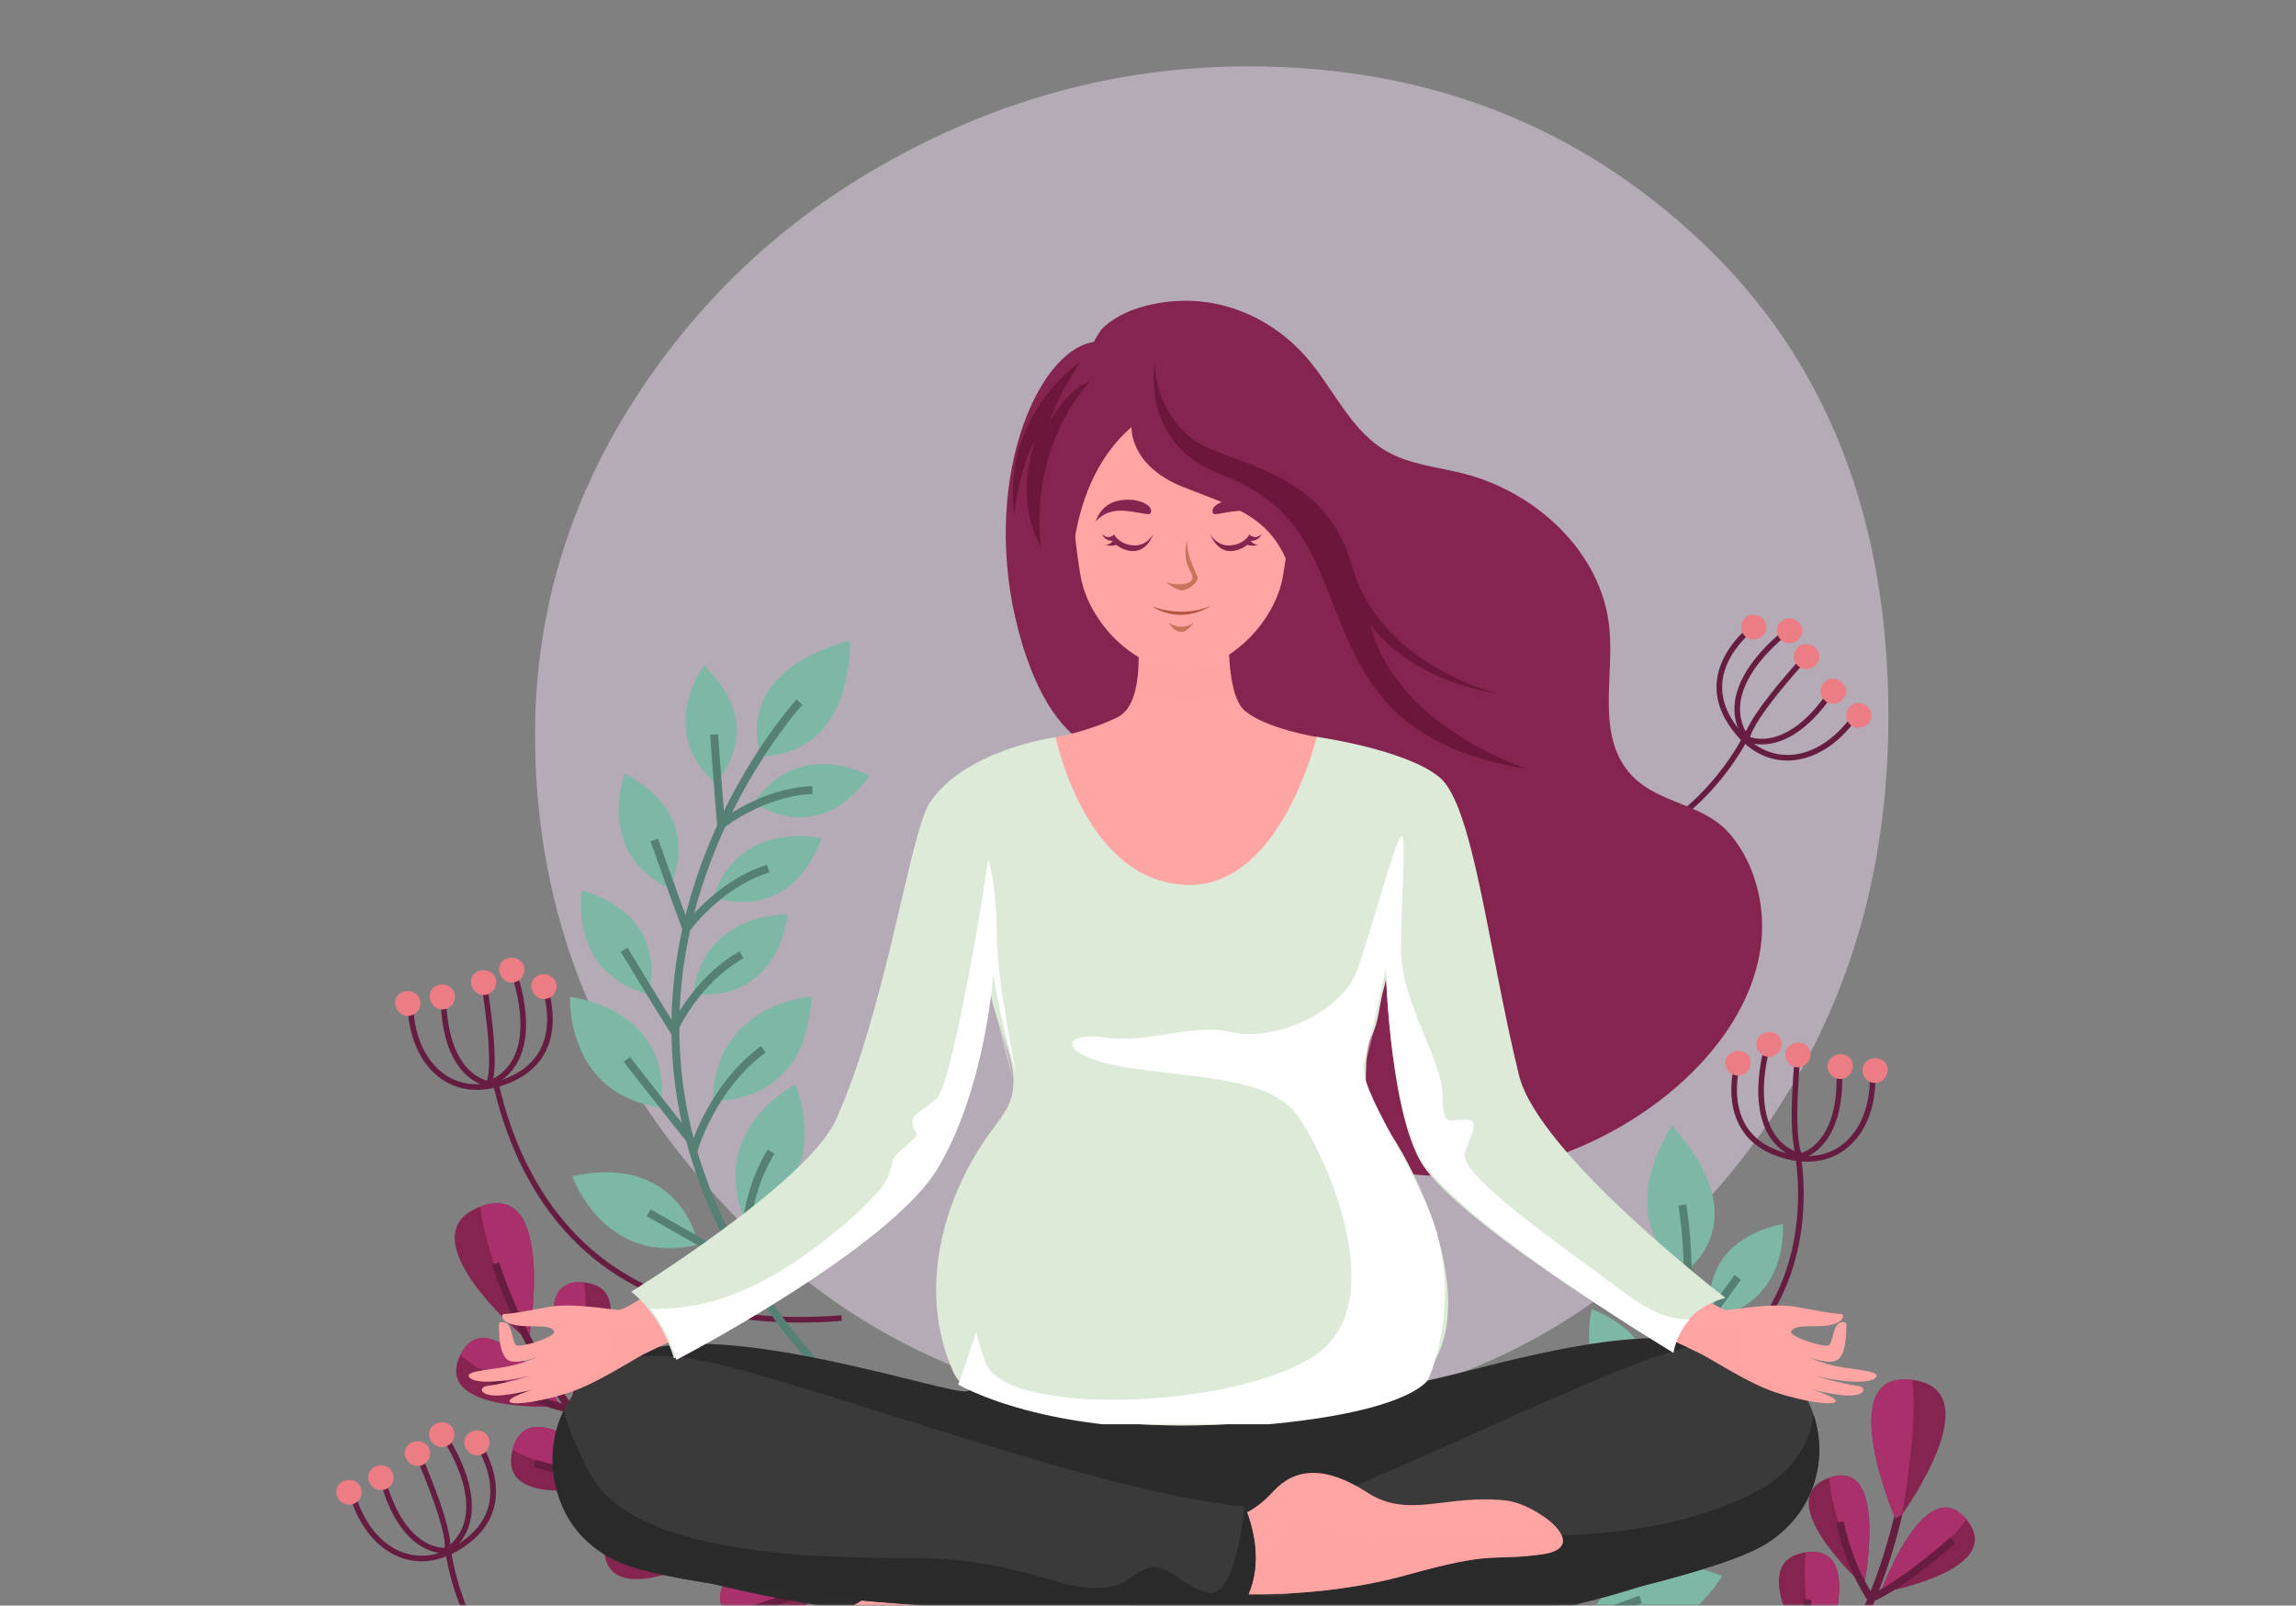 <svg width="519" height="363" viewBox="0 0 519 363" fill="none" xmlns="http://www.w3.org/2000/svg">
<rect x="0" y="0" width="519" height="363" fill="#808080" stroke="none"/>
<mask id="mask0_471_43393" style="mask-type:alpha" maskUnits="userSpaceOnUse" x="0" y="0" width="519" height="363">
<rect width="519" height="363" fill="#F3EDF6"/>
</mask>
<g mask="url(#mask0_471_43393)">
<path opacity="0.5" d="M165.132 273.977C135.642 243.337 120.949 207.334 120.949 166.127C120.949 138.678 128.577 113.232 143.717 89.865C158.857 66.499 178.816 48.212 203.716 34.91C228.493 21.656 254.622 15 282.208 15C322.582 15 356.786 28.302 384.82 54.868C412.853 81.425 426.87 117.153 426.87 161.996C426.87 205.995 412.406 243.347 383.468 273.986C354.53 304.739 318.536 320.054 275.362 320.054C231.188 320.045 194.518 304.73 165.132 273.977Z" fill="#E8D6EF"/>
<path d="M392.731 240.626C392.731 240.626 388.127 255.866 401.819 260.76C415.503 265.653 424.03 255.546 423.26 242.148" stroke="#661D40" stroke-width="1.266" stroke-miterlimit="10"/>
<path d="M399.308 237.415C399.308 237.415 393.597 257.108 406.848 261.432C406.848 261.432 416.81 259.694 415.711 241.139" stroke="#661D40" stroke-width="1.266" stroke-miterlimit="10"/>
<path d="M406.487 237.351C406.487 237.351 404.37 257.012 406.848 261.432" stroke="#661D40" stroke-width="1.266" stroke-miterlimit="10"/>
<path d="M406.167 259.871C406.167 259.871 420.701 323.826 334.385 322.921" stroke="#661D40" stroke-width="1.266" stroke-miterlimit="10"/>
<path d="M390.429 241.788C390.036 241.107 389.931 240.394 390.116 239.649C390.236 239.153 390.493 238.728 390.862 238.376C391.239 238.024 391.68 237.783 392.185 237.655C392.691 237.527 393.188 237.527 393.685 237.647C394.407 237.823 394.969 238.216 395.354 238.824C395.739 239.425 395.835 240.13 395.634 240.939C395.434 241.732 395.009 242.34 394.351 242.757C393.693 243.181 392.979 243.293 392.201 243.101C391.407 242.909 390.822 242.468 390.429 241.788Z" fill="#EC7D84"/>
<path d="M421.399 243.445C421.006 242.765 420.902 242.052 421.086 241.307C421.207 240.811 421.463 240.386 421.832 240.034C422.209 239.681 422.651 239.441 423.156 239.313C423.661 239.185 424.159 239.185 424.656 239.305C425.378 239.481 425.939 239.874 426.324 240.482C426.709 241.083 426.806 241.788 426.605 242.596C426.404 243.389 425.979 243.998 425.322 244.414C424.664 244.839 423.95 244.951 423.172 244.759C422.378 244.566 421.792 244.126 421.399 243.445Z" fill="#EC7D84"/>
<path d="M413.515 242.54C413.121 241.859 413.017 241.147 413.202 240.402C413.322 239.905 413.579 239.481 413.948 239.128C414.325 238.776 414.766 238.536 415.271 238.408C415.776 238.28 416.274 238.28 416.771 238.4C417.493 238.576 418.055 238.968 418.44 239.577C418.825 240.178 418.921 240.882 418.72 241.691C418.528 242.484 418.095 243.093 417.437 243.509C416.779 243.934 416.065 244.046 415.287 243.853C414.501 243.661 413.908 243.221 413.515 242.54Z" fill="#EC7D84"/>
<path d="M403.968 239.914C403.575 239.233 403.47 238.52 403.655 237.775C403.775 237.279 404.032 236.854 404.401 236.502C404.778 236.15 405.219 235.909 405.724 235.781C406.23 235.653 406.727 235.653 407.224 235.773C407.946 235.949 408.508 236.342 408.893 236.95C409.278 237.551 409.374 238.256 409.173 239.065C408.981 239.857 408.548 240.466 407.89 240.883C407.232 241.307 406.518 241.419 405.74 241.227C404.946 241.035 404.361 240.602 403.968 239.914Z" fill="#EC7D84"/>
<path d="M397.423 237.551C397.03 236.871 396.925 236.158 397.11 235.413C397.23 234.916 397.487 234.492 397.856 234.14C398.233 233.787 398.674 233.547 399.179 233.419C399.685 233.291 400.182 233.291 400.679 233.411C401.401 233.587 401.963 233.979 402.348 234.588C402.733 235.189 402.829 235.894 402.629 236.702C402.428 237.495 402.003 238.104 401.345 238.52C400.687 238.945 399.973 239.057 399.195 238.865C398.401 238.672 397.808 238.24 397.423 237.551Z" fill="#EC7D84"/>
<path d="M396.116 141.918C396.116 141.918 383.274 151.327 391.272 163.47C399.264 175.608 412.154 172.66 419.595 161.491" stroke="#661D40" stroke-width="1.266" stroke-miterlimit="10"/>
<path d="M403.296 143.302C403.296 143.302 386.892 155.603 394.879 167.027C394.879 167.027 403.885 171.628 414.164 156.141" stroke="#661D40" stroke-width="1.266" stroke-miterlimit="10"/>
<path d="M409.072 147.568C409.072 147.568 395.558 162.004 394.88 167.027" stroke="#661D40" stroke-width="1.266" stroke-miterlimit="10"/>
<path d="M395.274 165.369C395.274 165.369 368.431 225.21 300.006 172.585" stroke="#661D40" stroke-width="1.266" stroke-miterlimit="10"/>
<path d="M393.578 141.462C393.673 140.682 394.019 140.049 394.614 139.565C395.009 139.241 395.469 139.056 395.976 138.996C396.489 138.941 396.986 139.015 397.467 139.216C397.947 139.418 398.345 139.717 398.67 140.112C399.141 140.687 399.353 141.338 399.295 142.056C399.242 142.767 398.895 143.388 398.248 143.914C397.618 144.432 396.906 144.657 396.13 144.595C395.349 144.538 394.711 144.199 394.205 143.577C393.686 142.946 393.472 142.244 393.578 141.462Z" fill="#EC7D84"/>
<path d="M417.328 161.409C417.423 160.629 417.769 159.996 418.364 159.512C418.759 159.188 419.219 159.003 419.726 158.943C420.239 158.889 420.736 158.962 421.217 159.163C421.697 159.365 422.095 159.664 422.42 160.059C422.891 160.634 423.103 161.285 423.045 162.003C422.992 162.714 422.645 163.335 421.998 163.861C421.361 164.374 420.656 164.604 419.88 164.542C419.099 164.485 418.461 164.146 417.955 163.524C417.431 162.9 417.222 162.191 417.328 161.409Z" fill="#EC7D84"/>
<path d="M411.572 155.945C411.668 155.165 412.013 154.532 412.608 154.048C413.003 153.724 413.463 153.539 413.97 153.479C414.483 153.425 414.98 153.498 415.461 153.699C415.942 153.901 416.339 154.2 416.664 154.595C417.135 155.17 417.348 155.821 417.289 156.539C417.236 157.25 416.889 157.871 416.242 158.397C415.605 158.91 414.9 159.14 414.124 159.078C413.343 159.021 412.705 158.682 412.199 158.06C411.68 157.429 411.472 156.732 411.572 155.945Z" fill="#EC7D84"/>
<path d="M405.52 148.113C405.615 147.332 405.96 146.7 406.555 146.216C406.95 145.892 407.41 145.707 407.917 145.647C408.43 145.592 408.927 145.665 409.408 145.867C409.889 146.068 410.286 146.367 410.611 146.762C411.082 147.337 411.295 147.989 411.237 148.706C411.183 149.418 410.836 150.039 410.19 150.564C409.559 151.082 408.847 151.308 408.071 151.245C407.29 151.189 406.652 150.849 406.146 150.228C405.627 149.597 405.418 148.888 405.52 148.113Z" fill="#EC7D84"/>
<path d="M401.703 142.285C401.798 141.504 402.144 140.872 402.739 140.388C403.134 140.064 403.594 139.879 404.101 139.819C404.614 139.764 405.111 139.837 405.592 140.039C406.072 140.24 406.47 140.539 406.795 140.934C407.266 141.509 407.478 142.16 407.42 142.878C407.367 143.59 407.02 144.211 406.373 144.736C405.743 145.254 405.031 145.48 404.255 145.417C403.474 145.361 402.836 145.021 402.33 144.4C401.811 143.769 401.608 143.065 401.703 142.285Z" fill="#EC7D84"/>
<path d="M108.057 326.411C108.057 326.411 117.169 339.464 105.683 348.362C94.197 357.259 82.951 350.292 79.51 337.318" stroke="#661D40" stroke-width="1.266" stroke-miterlimit="10"/>
<path d="M100.805 325.394C100.805 325.394 112.356 342.339 101.11 350.564C101.11 350.564 91.1 352.006 86.375 334.019" stroke="#661D40" stroke-width="1.266" stroke-miterlimit="10"/>
<path d="M93.955 327.564C93.955 327.564 102.089 345.591 101.102 350.564" stroke="#661D40" stroke-width="1.266" stroke-miterlimit="10"/>
<path d="M101.184 349.635C101.184 349.635 107.456 416.994 191.8 388.492" stroke="#661D40" stroke-width="1.306" stroke-miterlimit="10"/>
<path d="M109.326 328.605C108.652 329.03 107.93 329.142 107.176 328.941C106.422 328.741 105.828 328.301 105.395 327.604C104.954 326.899 104.826 326.202 105.002 325.506C105.179 324.817 105.588 324.272 106.221 323.872C106.655 323.6 107.128 323.448 107.649 323.416C108.171 323.384 108.668 323.472 109.133 323.688C109.598 323.904 109.967 324.232 110.24 324.665C110.649 325.314 110.769 326.026 110.609 326.795C110.441 327.572 110.024 328.173 109.326 328.605Z" fill="#EC7D84"/>
<path d="M80.4 339.785C79.726 340.209 79.004 340.321 78.25 340.121C77.496 339.921 76.903 339.48 76.469 338.784C76.028 338.079 75.9 337.382 76.076 336.685C76.253 335.997 76.662 335.452 77.296 335.052C77.729 334.779 78.202 334.627 78.723 334.595C79.245 334.563 79.742 334.651 80.207 334.867C80.673 335.084 81.042 335.412 81.314 335.845C81.723 336.493 81.844 337.206 81.683 337.975C81.523 338.752 81.098 339.352 80.4 339.785Z" fill="#EC7D84"/>
<path d="M87.611 336.477C86.937 336.902 86.215 337.014 85.461 336.813C84.707 336.613 84.114 336.173 83.68 335.476C83.239 334.771 83.111 334.075 83.287 333.378C83.464 332.681 83.873 332.145 84.507 331.744C84.94 331.472 85.413 331.32 85.934 331.288C86.456 331.256 86.953 331.344 87.418 331.56C87.883 331.776 88.252 332.105 88.525 332.537C88.934 333.186 89.055 333.898 88.894 334.667C88.734 335.444 88.309 336.045 87.611 336.477Z" fill="#EC7D84"/>
<path d="M95.873 331.023C95.199 331.447 94.477 331.56 93.723 331.359C92.969 331.159 92.375 330.719 91.942 330.022C91.501 329.317 91.373 328.62 91.549 327.924C91.726 327.227 92.135 326.69 92.768 326.29C93.201 326.018 93.675 325.866 94.196 325.834C94.718 325.802 95.215 325.89 95.68 326.106C96.145 326.322 96.514 326.65 96.787 327.083C97.196 327.732 97.316 328.436 97.156 329.213C96.987 329.99 96.562 330.591 95.873 331.023Z" fill="#EC7D84"/>
<path d="M101.369 326.747C100.695 327.171 99.973 327.283 99.219 327.083C98.465 326.883 97.871 326.442 97.438 325.746C96.997 325.041 96.869 324.344 97.045 323.647C97.222 322.959 97.631 322.414 98.264 322.014C98.698 321.741 99.171 321.589 99.692 321.557C100.214 321.525 100.711 321.613 101.176 321.829C101.641 322.046 102.01 322.374 102.283 322.806C102.692 323.455 102.812 324.168 102.652 324.937C102.484 325.714 102.058 326.314 101.369 326.747Z" fill="#EC7D84"/>
<path d="M123.122 223.303C123.122 223.303 128.777 238.183 115.461 244.021C102.154 249.851 92.946 240.361 92.777 226.939" stroke="#661D40" stroke-width="1.266" stroke-miterlimit="10"/>
<path d="M116.343 220.557C116.343 220.557 123.41 239.801 110.495 245.038C110.495 245.038 100.437 243.997 100.236 225.41" stroke="#661D40" stroke-width="1.266" stroke-miterlimit="10"/>
<path d="M109.172 220.989C109.172 220.989 112.653 240.458 110.487 245.039" stroke="#661D40" stroke-width="1.266" stroke-miterlimit="10"/>
<path d="M112.141 245.23C115.229 258.765 121.405 271.826 131.632 281.437C146.095 295.027 166.228 299.111 185.543 298.278C187.115 298.214 188.687 298.11 190.252 297.99" stroke="#661D40" stroke-width="1.266" stroke-miterlimit="10"/>
<path d="M123.819 225.737C123.057 225.986 122.335 225.914 121.654 225.537C120.972 225.161 120.498 224.584 120.25 223.807C119.993 223.015 120.033 222.31 120.378 221.677C120.723 221.053 121.244 220.62 121.958 220.388C122.448 220.228 122.945 220.204 123.458 220.292C123.972 220.388 124.429 220.596 124.83 220.916C125.231 221.245 125.512 221.645 125.664 222.134C125.897 222.862 125.849 223.575 125.504 224.288C125.159 225.009 124.597 225.489 123.819 225.737Z" fill="#EC7D84"/>
<path d="M93.042 229.55C92.28 229.798 91.558 229.726 90.876 229.35C90.194 228.973 89.721 228.397 89.472 227.62C89.216 226.827 89.256 226.122 89.601 225.49C89.946 224.865 90.467 224.433 91.181 224.2C91.67 224.04 92.168 224.016 92.681 224.104C93.194 224.2 93.652 224.409 94.053 224.729C94.454 225.057 94.734 225.458 94.887 225.946C95.119 226.675 95.071 227.388 94.726 228.101C94.382 228.821 93.82 229.294 93.042 229.55Z" fill="#EC7D84"/>
<path d="M100.847 228.092C100.085 228.34 99.363 228.268 98.681 227.892C97.999 227.515 97.526 226.939 97.277 226.162C97.02 225.369 97.061 224.664 97.406 224.032C97.75 223.407 98.272 222.975 98.986 222.742C99.475 222.582 99.972 222.558 100.486 222.646C100.999 222.742 101.456 222.951 101.857 223.271C102.258 223.599 102.539 224 102.692 224.488C102.924 225.217 102.876 225.93 102.531 226.642C102.178 227.363 101.625 227.844 100.847 228.092Z" fill="#EC7D84"/>
<path d="M110.185 224.817C109.423 225.065 108.701 224.993 108.019 224.617C107.337 224.24 106.864 223.664 106.615 222.887C106.358 222.094 106.398 221.389 106.743 220.757C107.088 220.132 107.61 219.7 108.324 219.467C108.813 219.307 109.31 219.283 109.824 219.371C110.337 219.467 110.794 219.676 111.195 219.996C111.596 220.324 111.877 220.725 112.029 221.213C112.262 221.942 112.214 222.655 111.869 223.368C111.524 224.088 110.963 224.561 110.185 224.817Z" fill="#EC7D84"/>
<path d="M116.552 222.006C115.79 222.254 115.068 222.182 114.386 221.806C113.704 221.429 113.231 220.853 112.982 220.076C112.726 219.283 112.766 218.578 113.111 217.946C113.456 217.321 113.977 216.889 114.691 216.656C115.18 216.496 115.677 216.472 116.191 216.56C116.704 216.656 117.161 216.865 117.562 217.185C117.963 217.513 118.244 217.914 118.397 218.402C118.629 219.131 118.581 219.844 118.236 220.556C117.891 221.277 117.33 221.75 116.552 222.006Z" fill="#EC7D84"/>
<path d="M117.948 301.867C117.948 301.867 91.35 279.259 108.628 272.78C125.745 266.365 119.633 302.427 119.633 302.427" fill="#85254F"/>
<path d="M117.948 301.867C117.948 301.867 109.116 281.918 108.627 272.78C125.744 266.365 119.632 302.427 119.632 302.427" fill="#AA306B"/>
<path d="M112.02 285.673C112.02 285.673 135.426 363.908 207.994 354.073" stroke="#661D40" stroke-width="1.699" stroke-miterlimit="10"/>
<path d="M125.224 317.996C125.224 317.996 97.663 319.405 104.072 306.327C110.433 293.378 126.499 317.411 126.499 317.411" fill="#85254F"/>
<path d="M125.224 317.996C125.224 317.996 109.318 311.309 104.072 306.327C110.433 293.378 126.5 317.411 126.5 317.411" fill="#AA306B"/>
<path d="M130.992 314.159C130.992 314.159 146.232 291.327 131.946 289.934C117.797 288.557 129.845 314.936 129.845 314.936" fill="#85254F"/>
<path d="M130.992 314.159C130.992 314.159 133.47 297.037 131.946 289.934C117.797 288.557 129.845 314.936 129.845 314.936" fill="#AA306B"/>
<path d="M108.18 310.227C108.18 310.227 121.182 317.259 129.26 318.676C129.26 318.676 132.372 310.94 132.003 300.233" stroke="#661D40" stroke-width="1.699" stroke-miterlimit="10"/>
<path d="M140.005 335.286C140.005 335.286 112.027 342.453 115.877 327.718C119.696 313.111 141.185 334.421 141.185 334.421" fill="#85254F"/>
<path d="M140.005 335.286C140.005 335.286 122.294 331.738 115.877 327.718C119.695 313.111 141.184 334.421 141.184 334.421" fill="#AA306B"/>
<path d="M145.115 330.153C145.115 330.153 155.984 303.565 141.049 305.11C126.249 306.64 144.105 331.194 144.105 331.194" fill="#85254F"/>
<path d="M145.115 330.153C145.115 330.153 144.089 312.078 141.049 305.11C126.249 306.64 144.105 331.194 144.105 331.194" fill="#AA306B"/>
<path d="M120.898 330.865C120.898 330.865 135.706 335.374 144.28 335.15C144.28 335.15 145.861 326.573 143.246 315.657" stroke="#661D40" stroke-width="1.699" stroke-miterlimit="10"/>
<path d="M162.545 350.734C162.545 350.734 136.749 365.486 136.54 349.805C136.332 334.269 163.484 349.549 163.484 349.549" fill="#85254F"/>
<path d="M162.545 350.734C162.545 350.734 144 352.047 136.54 349.805C136.332 334.269 163.484 349.549 163.484 349.549" fill="#AA306B"/>
<path d="M166.21 344.247C166.21 344.247 169.715 314.904 155.317 320.51C141.047 326.068 165.496 345.553 165.496 345.553" fill="#85254F"/>
<path d="M166.21 344.247C166.21 344.247 160.242 326.589 155.317 320.51C141.047 326.068 165.496 345.553 165.496 345.553" fill="#AA306B"/>
<path d="M142.379 351.567C142.379 351.567 158.301 351.999 166.747 349.428C166.747 349.428 165.961 340.491 160.387 330.376" stroke="#661D40" stroke-width="1.699" stroke-miterlimit="10"/>
<path d="M188.374 357.069C188.374 357.069 168.385 379.036 163.347 364.188C158.35 349.477 188.903 355.651 188.903 355.651" fill="#85254F"/>
<path d="M188.374 357.069C188.374 357.069 171.136 364.02 163.347 364.188C158.35 349.477 188.903 355.651 188.903 355.651" fill="#AA306B"/>
<path d="M189.858 349.773C189.858 349.773 184.13 320.775 172.163 330.545C160.307 340.219 189.577 351.239 189.577 351.239" fill="#85254F"/>
<path d="M189.858 349.773C189.858 349.773 178.732 334.813 172.163 330.545C160.307 340.219 189.577 351.239 189.577 351.239" fill="#AA306B"/>
<path d="M169.443 364.068C169.443 364.068 184.724 359.575 191.967 354.538C191.967 354.538 188.462 346.273 180.031 338.369" stroke="#661D40" stroke-width="1.699" stroke-miterlimit="10"/>
<path d="M431.907 325.275C431.907 325.275 427.527 406.809 354.67 414.241" stroke="#661D40" stroke-width="1.699" stroke-miterlimit="10"/>
<path d="M429.941 342.406C429.941 342.406 450.491 314.2 432.171 311.95C414.018 309.723 428.441 343.343 428.441 343.343" fill="#85254F"/>
<path d="M429.941 342.406C429.941 342.406 433.839 320.943 432.17 311.95C414.018 309.723 428.441 343.343 428.441 343.343" fill="#AA306B"/>
<path d="M426.661 359.784C426.661 359.784 453.789 354.698 444.476 343.495C435.26 332.395 425.281 359.511 425.281 359.511" fill="#85254F"/>
<path d="M426.661 359.784C426.661 359.784 440.554 349.557 444.476 343.495C435.26 332.395 425.281 359.511 425.281 359.511" fill="#AA306B"/>
<path d="M420.156 357.405C420.156 357.405 399.974 338.777 413.538 334.084C426.974 329.431 421.447 357.901 421.447 357.901" fill="#85254F"/>
<path d="M420.155 357.405C420.155 357.405 413.722 341.34 413.537 334.084C426.973 329.431 421.446 357.901 421.446 357.901" fill="#AA306B"/>
<path d="M441.412 348.243C441.412 348.243 430.423 358.117 422.907 361.385C422.907 361.385 418.07 354.594 415.912 344.095" stroke="#661D40" stroke-width="1.699" stroke-miterlimit="10"/>
<path d="M416.354 380.053C416.354 380.053 445.238 380.477 438.027 367.047C430.888 353.745 414.998 379.492 414.998 379.492" fill="#85254F"/>
<path d="M416.354 380.053C416.354 380.053 432.741 372.453 438.027 367.047C430.888 353.745 414.998 379.492 414.998 379.492" fill="#AA306B"/>
<path d="M410.177 376.257C410.177 376.257 393.364 352.952 408.252 350.958C423.003 348.98 411.404 377.026 411.404 377.026" fill="#85254F"/>
<path d="M410.176 376.257C410.176 376.257 406.927 358.446 408.251 350.958C423.002 348.98 411.403 377.026 411.403 377.026" fill="#AA306B"/>
<path d="M433.887 371.284C433.887 371.284 420.555 379.132 412.165 380.918C412.165 380.918 408.62 372.95 408.596 361.73" stroke="#661D40" stroke-width="1.699" stroke-miterlimit="10"/>
<path d="M172.139 170.992C172.139 170.992 164.037 152.828 192.088 144.772C192.088 144.772 193.483 170.167 172.139 170.992Z" fill="#7DB7A6"/>
<path d="M161.665 177.046C161.665 177.046 174.162 164.849 159.122 150.442C159.122 150.442 148.213 164.969 161.665 177.046Z" fill="#7DB7A6"/>
<path d="M170.488 181.379C170.488 181.379 184.221 192.166 196.581 175.405C196.581 175.405 180.739 166.491 170.488 181.379Z" fill="#7DB7A6"/>
<path d="M149.375 250.411C149.375 250.411 153.731 229.725 128.857 225.336C128.865 225.336 127.678 247.296 149.375 250.411Z" fill="#7DB7A6"/>
<path d="M161.174 248.833C161.174 248.833 182.278 250.459 183.409 225.265C183.409 225.273 161.447 226.954 161.174 248.833Z" fill="#7DB7A6"/>
<path d="M157.863 281.348C157.863 281.348 154.037 260.558 129.355 265.916C129.355 265.916 136.599 286.681 157.863 281.348Z" fill="#7DB7A6"/>
<path d="M168.177 275.429C168.177 275.429 188.326 268.943 179.8 245.206C179.8 245.206 160.116 255.072 168.177 275.429Z" fill="#7DB7A6"/>
<path d="M146.512 224.776C146.512 224.776 152.319 207.582 131.56 201.327C131.56 201.335 128.328 219.931 146.512 224.776Z" fill="#7DB7A6"/>
<path d="M156.73 224.624C156.73 224.624 174.562 228.139 178.075 206.773C178.067 206.781 159.177 205.996 156.73 224.624Z" fill="#7DB7A6"/>
<path d="M151.181 200.847C151.181 200.847 160.333 185.166 141.251 174.876C141.259 174.876 134.345 192.454 151.181 200.847Z" fill="#7DB7A6"/>
<path d="M161.223 202.745C161.223 202.745 177.979 209.768 185.72 189.547C185.72 189.547 167.375 184.99 161.223 202.745Z" fill="#7DB7A6"/>
<path d="M180.708 158.755C180.708 158.755 102.597 243.876 207.09 330.143" stroke="#568075" stroke-width="1.79" stroke-miterlimit="10"/>
<path d="M161.416 166.067C161.416 166.067 162.266 177.879 162.996 186.528C162.996 186.528 172.197 179.065 183.643 178.624" stroke="#568075" stroke-width="1.79" stroke-miterlimit="10"/>
<path d="M141.707 239.528C141.707 239.528 150.53 250.844 157.108 259.068C157.108 259.068 161.335 245.374 172.565 237.221" stroke="#568075" stroke-width="1.79" stroke-miterlimit="10"/>
<path d="M146.633 274.18C146.633 274.18 159.098 281.308 168.306 286.425C168.306 286.425 167.015 272.146 174.306 260.366" stroke="#568075" stroke-width="1.79" stroke-miterlimit="10"/>
<path d="M141.074 214.726C141.074 214.726 147.451 225.265 152.232 232.937C152.232 232.937 157.221 221.685 167.617 215.871" stroke="#568075" stroke-width="1.79" stroke-miterlimit="10"/>
<path d="M147.885 189.908C147.885 189.908 152.016 201.512 155.144 209.985C155.144 209.985 162.299 199.966 173.649 196.354" stroke="#568075" stroke-width="1.79" stroke-miterlimit="10"/>
<path d="M381.11 287.347C381.11 287.347 397.57 276.159 377.966 254.568C377.958 254.568 363.391 275.43 381.11 287.347Z" fill="#7DB7A6"/>
<path d="M386.813 297.998C386.813 297.998 382.61 281.06 403 276.711C403 276.711 404.628 294.795 386.813 297.998Z" fill="#7DB7A6"/>
<path d="M377.035 297.045C377.035 297.045 359.669 299.007 357.992 278.257C358 278.257 376.168 278.994 377.035 297.045Z" fill="#7DB7A6"/>
<path d="M358.602 366.838C358.602 366.838 365.797 346.961 389.259 356.291C389.259 356.291 378.695 375.592 358.602 366.838Z" fill="#7DB7A6"/>
<path d="M349.401 359.302C349.401 359.302 330.599 349.596 342.912 327.581C342.912 327.581 360.703 340.547 349.401 359.302Z" fill="#7DB7A6"/>
<path d="M329.429 378.234C329.429 378.234 315.712 362.129 335.477 346.425C335.477 346.425 347.011 365.156 329.429 378.234Z" fill="#7DB7A6"/>
<path d="M374.549 346.545C374.549 346.545 378.672 328.871 399.623 334.46C399.623 334.46 392.565 351.983 374.549 346.545Z" fill="#7DB7A6"/>
<path d="M365.942 341.051C365.942 341.051 348.929 334.669 357.199 314.664C357.199 314.656 373.683 323.921 365.942 341.051Z" fill="#7DB7A6"/>
<path d="M383.188 323.737C383.188 323.737 383.669 305.598 405.318 306.872C405.318 306.872 401.933 325.451 383.188 323.737Z" fill="#7DB7A6"/>
<path d="M373.65 320.086C373.65 320.086 355.699 317.251 359.774 295.988C359.774 295.988 377.781 301.754 373.65 320.086Z" fill="#7DB7A6"/>
<path d="M380.267 272.435C380.267 272.435 401.828 385.85 267.504 404.326" stroke="#568075" stroke-width="1.79" stroke-miterlimit="10"/>
<path d="M392.821 288.796C392.821 288.796 385.874 298.39 380.684 305.366C380.684 305.366 376.794 294.186 367.289 287.795" stroke="#568075" stroke-width="1.79" stroke-miterlimit="10"/>
<path d="M370.858 361.609C370.858 361.609 357.391 366.59 347.46 370.13C347.46 370.13 351.086 356.259 345.832 343.438" stroke="#568075" stroke-width="1.79" stroke-miterlimit="10"/>
<path d="M348.405 388.493C348.405 388.493 334.047 388.005 323.523 387.516C323.523 387.516 332.146 376.056 332.154 362.202" stroke="#568075" stroke-width="1.79" stroke-miterlimit="10"/>
<path d="M384.47 340.851C384.47 340.851 373.489 346.457 365.388 350.477C365.388 350.477 367.072 338.288 361.297 327.885" stroke="#568075" stroke-width="1.79" stroke-miterlimit="10"/>
<path d="M391.76 316.169C391.76 316.169 382.135 323.865 375.004 329.431C375.004 329.431 374.202 317.154 366.445 308.12" stroke="#568075" stroke-width="1.79" stroke-miterlimit="10"/>
<g clip-path="url(#clip0_471_43393)">
<path d="M257.468 171.548C256.19 170.145 239.135 175.757 230.292 142.863C221.449 109.977 234.075 79.2 247.347 77.29C247.057 77.332 248.882 74.559 249.081 74.368C253.03 70.416 259.044 68.855 263.523 68.282C276.157 66.663 288.119 72.101 295.983 81.583C301.724 88.499 305.548 97.449 313.312 101.965C318.555 105.012 324.818 105.552 330.7 107.038C347.216 111.189 362.031 124.847 363.774 141.8C364.885 152.627 361.111 164.848 367.482 173.665C373.554 182.059 384.802 180.954 391.306 188.867C397.046 195.857 399.27 205.612 397.942 214.479C396.117 226.709 388.469 237.436 379.162 245.564C356.988 264.933 322.255 273.045 295.793 258.192C276.97 247.623 266.493 231.906 263.407 210.876C262.462 204.45 261.126 199.668 261.814 193.059C262.694 184.715 263.631 178.322 257.468 171.548Z" fill="#85254F"/>
<path d="M225.587 303C225.587 303 222.974 314.573 218.013 314.573C213.052 314.573 176.337 302.634 154.478 303.921C135.059 305.059 129.534 313.934 126.415 323.349C126.415 323.349 117.796 348.181 164.624 358.966C220.452 371.827 288.931 370.083 323.149 367.808C357.368 365.533 405.415 351.843 408.551 330.746C411.686 309.65 398.364 302.809 375.643 302.518C352.922 302.236 320.038 314.366 318.471 312.373C316.903 310.381 313.676 301.904 313.676 301.904L225.587 303Z" fill="#2B2B2B"/>
<path d="M259.407 358.734C259.407 358.734 256.23 358.692 251.17 353.943C246.11 349.194 239.241 349.02 230.158 355.944C221.074 362.868 212.364 357.696 198.942 360.303C192.082 361.631 179.713 372.491 191.816 373.105C203.919 373.72 201.928 371.304 222.493 375.305C243.057 379.307 263.19 376.26 263.19 376.26L259.407 358.734Z" fill="#FFA5A3"/>
<path d="M410.143 335.055C415.021 319.015 402.918 302.817 387.472 303.838C383.781 304.079 379.517 304.918 374.614 306.603C348.6 315.528 287.877 347.202 256.745 353.578C256.745 353.578 250.805 369.826 262.701 379C262.701 379 380.595 361.424 399.708 348.721C405.548 344.836 408.65 339.962 410.143 335.055Z" fill="#3A3A3A"/>
<path d="M394.108 338.675C366.144 351.228 338.172 345.458 320.154 348.173C302.128 350.888 296.852 363.441 284.111 360.386C278.644 359.074 274.894 354.267 272.398 349.203C266.674 351.112 261.381 352.632 256.752 353.578C256.752 353.578 250.813 369.826 262.708 379C262.708 379 380.603 361.424 399.716 348.721C405.556 344.836 408.658 339.962 410.151 335.055C411.761 329.758 411.512 324.445 409.911 319.737C409.214 326.504 405.298 333.644 394.108 338.675Z" fill="#2A2A2A"/>
<path d="M280.013 342.528C280.013 342.528 283.182 342.237 287.911 337.089C292.639 331.95 299.475 331.22 309.006 337.397C318.537 343.574 326.866 337.72 340.429 339.24C347.364 340.02 360.429 349.859 348.401 351.436C336.373 353.022 338.198 350.448 317.957 356.085C297.716 361.723 277.434 360.303 277.434 360.303L280.013 342.528Z" fill="#FFA5A3"/>
<path opacity="0.5" d="M349.372 343.183C348.592 345.35 346.336 347.152 340.969 347.152C327.605 347.152 321.391 346.131 312.383 347.152C303.374 348.173 297.774 341.05 292.805 343.084C288.525 344.836 290.217 350.597 278.703 351.527L277.426 360.311C277.426 360.311 297.7 361.731 317.949 356.094C338.19 350.456 336.365 353.022 348.393 351.444C355.793 350.465 353.694 346.372 349.372 343.183Z" fill="#FFA5A3"/>
<path d="M126.98 340.253C120.543 324.885 129.527 307.192 146.433 306.553C150.124 306.412 154.446 306.686 159.49 307.782C186.234 313.594 249.736 337.928 281.308 340.593C281.308 340.593 288.815 356.044 277.907 366.571C277.907 366.571 158.967 362.985 138.701 352.607C132.513 349.435 128.954 344.952 126.98 340.253Z" fill="#3A3A3A"/>
<path d="M272.921 360.046C266.393 358.352 263.913 352.922 259.25 354.616C254.588 356.31 255.211 359.024 247.131 359.024C239.051 359.024 228.483 352.241 206.11 352.241C183.737 352.241 143.339 351.561 133.401 333.245C130.182 327.318 128.407 322.569 127.461 318.849C124.359 325.126 123.936 332.947 126.988 340.253C128.954 344.952 132.521 349.435 138.71 352.607C158.967 362.993 277.915 366.571 277.915 366.571C288.824 356.044 281.316 340.593 281.316 340.593C281.316 340.593 279.442 361.739 272.921 360.046Z" fill="#2A2A2A"/>
<path d="M238.635 166.666C238.635 166.666 245.604 165.545 252.572 162.174C259.54 158.804 256.927 141.684 256.927 141.684L277.84 140.845C277.84 140.845 276.761 156.911 281.473 160.771C286.434 164.831 297.641 166.608 297.641 166.608C297.641 166.608 301.656 165.836 298.752 181.552C295.849 197.269 278.711 215.517 253.443 202.325C228.183 189.124 238.635 166.666 238.635 166.666Z" fill="#FFA5A3"/>
<path opacity="0.5" d="M277.841 140.837L256.929 141.676C256.929 141.676 258.156 149.737 256.68 155.889C262.287 158.679 269.911 160.148 278.878 155.848C277.252 149.712 277.841 140.837 277.841 140.837Z" fill="#FFA5A3"/>
<path d="M146.731 292.373C146.731 292.373 141.248 296.159 139.78 296.159C138.311 296.159 129.518 294.473 124.093 295.469C118.668 296.466 115.54 297.055 113.923 297.072C113.284 297.08 113.019 298.873 116.411 299.571C119.804 300.268 124.209 299.172 125.254 300.991C125.835 301.995 119.506 304.253 117.025 304.253C115.74 304.253 115.93 299.455 114.155 299.023C112.405 298.591 112.803 299.604 112.803 300.268C112.803 302.037 112.927 305.839 114.62 307.334C116.312 308.828 121.505 306.769 121.505 306.769C121.505 306.769 118.004 308.471 113.483 309.168C108.962 309.866 104.673 310.165 106.258 311.568C107.842 312.971 114.512 312.406 120.153 310.97C120.153 310.97 113.649 312.921 110.281 313.311C107.867 313.585 108.415 316.01 113.79 315.42C118.427 314.914 122.517 313.56 122.517 313.56C122.517 313.56 115.175 315.561 115.175 316.757C115.175 317.952 122.633 316.856 128.846 314.756C135.06 312.655 142.633 307.624 145.57 306.121C148.506 304.619 157.515 300.542 157.515 300.542L146.731 292.373Z" fill="#FFA5A3"/>
<path opacity="0.5" d="M151.177 295.743C150.364 297.014 147.718 300.31 144.317 300.542C139.945 300.841 139.165 298.807 137.133 298.807C135.1 298.807 137.597 301.522 136.278 306.578C134.951 311.634 121.098 316.126 118.327 316.624C117.249 316.815 116.145 316.815 115.191 316.798C115.382 317.928 122.707 316.832 128.846 314.756C135.059 312.655 142.633 307.624 145.569 306.121C148.506 304.619 157.515 300.542 157.515 300.542L151.177 295.743Z" fill="#FFA5A3"/>
<path d="M383.407 292.373C383.407 292.373 388.89 296.159 390.359 296.159C391.827 296.159 400.62 294.473 406.045 295.469C411.471 296.466 414.598 297.055 416.215 297.072C416.854 297.08 417.12 298.873 413.727 299.571C410.334 300.268 405.929 299.172 404.884 300.991C404.303 301.995 410.633 304.253 413.113 304.253C414.399 304.253 414.208 299.455 415.983 299.023C417.734 298.591 417.335 299.604 417.335 300.268C417.335 302.037 417.211 305.839 415.519 307.334C413.826 308.828 408.633 306.769 408.633 306.769C408.633 306.769 412.134 308.471 416.655 309.168C421.176 309.866 425.465 310.165 423.88 311.568C422.296 312.971 415.627 312.406 409.986 310.97C409.986 310.97 416.489 312.921 419.857 313.311C422.271 313.585 421.724 316.01 416.348 315.42C411.711 314.914 407.621 313.56 407.621 313.56C407.621 313.56 414.963 315.561 414.963 316.757C414.963 317.952 407.505 316.856 401.292 314.756C395.079 312.655 387.505 307.624 384.568 306.121C381.632 304.619 372.623 300.542 372.623 300.542L383.407 292.373Z" fill="#FFA5A3"/>
<path opacity="0.5" d="M378.97 295.743C379.783 297.014 382.429 300.31 385.83 300.542C390.202 300.841 390.982 298.807 393.014 298.807C395.047 298.807 392.55 301.522 393.877 306.578C395.204 311.634 409.057 316.126 411.828 316.624C412.907 316.815 414.01 316.815 414.964 316.798C414.773 317.928 407.448 316.832 401.31 314.756C395.096 312.655 387.523 307.624 384.586 306.121C381.649 304.619 372.641 300.542 372.641 300.542L378.97 295.743Z" fill="#FFA5A3"/>
<path d="M152.372 307.093C152.372 307.093 200.56 282.609 211.394 264.684C219.075 251.973 222.758 236.34 223.654 221.636C223.654 230.835 232.265 241.114 227.827 250.13C226.807 252.197 225.338 253.999 223.969 255.859C213.069 270.728 207.669 291.244 214.919 308.845C215.79 310.962 216.329 312.29 218.395 313.286C219.05 313.602 219.714 313.909 220.386 314.191C222.509 315.105 224.683 315.902 226.881 316.607C234.38 319.032 242.178 320.51 250.001 321.365C259.192 322.369 268.474 322.494 277.707 321.971C280.121 321.838 282.535 321.672 284.941 321.473C293.767 320.742 302.71 319.696 311.262 317.263C329.695 312.008 329.537 293.676 324.311 277.37C321.69 269.201 317.791 261.529 314.323 256.282C313.286 254.713 312.249 253.144 311.212 251.575C310.723 250.836 310.25 250.072 309.736 249.35C308.74 247.938 308.682 246.311 308.724 244.559C308.79 241.77 308.782 238.764 309.346 236.024C309.52 235.194 309.91 234.546 310.258 233.791C311.519 231.084 311.785 227.78 312.415 224.891C312.697 223.62 313.353 221.985 313.311 220.673C313.32 220.806 314.406 253.957 322.27 264.327C333.652 279.33 378.198 305.557 378.198 305.557C378.198 305.557 379.202 296.325 390.027 293.427C390.027 293.427 347.754 261.015 343.366 243.123C336.381 214.629 333.071 182.117 325.423 175.757C317.782 169.397 297.641 166.591 297.641 166.591C297.641 166.591 289.669 200.224 268.839 200.067C245.297 199.892 238.636 166.666 238.636 166.666C238.636 166.666 218.013 169.472 210.133 181.544C205.686 188.343 200.303 228.17 188.913 253.243C182.459 267.449 142.666 292.049 142.666 292.049C142.666 292.049 149.095 296.458 152.372 307.093Z" fill="#DDEAD8"/>
<path opacity="0.5" d="M229.071 244.418C228.972 243.936 224.608 223.537 224.608 212.968C224.608 202.275 222.476 194.836 222.476 197.393C222.476 199.95 214.662 245.854 211.178 249.225C207.694 252.596 205.645 252.48 205.645 254.804C205.645 257.129 207.569 256.664 205.645 258.524C203.72 260.384 203.961 259.919 202.277 261.546C200.593 263.173 201.555 263.173 199.871 267.125C198.187 271.077 183.04 284.56 169.576 290.828C158.751 295.868 149.651 295.984 146.49 295.835C148.465 298.267 150.787 301.945 152.372 307.093C152.372 307.093 200.56 282.609 211.394 264.684C222.219 246.759 223.862 221.611 223.862 221.611C223.862 221.611 224.368 227.963 229.071 244.418Z" fill="#DDEAD8"/>
<path opacity="0.5" d="M313.303 220.673C313.303 220.673 314.382 253.933 322.263 264.327C333.644 279.33 378.19 305.557 378.19 305.557C378.19 305.557 378.63 301.663 381.898 298.135C378.588 298.342 373.802 297.163 367.232 292.364C352.085 281.289 329.48 266.187 331.164 261.305C332.847 256.423 334.83 254.099 331.072 254.099C327.314 254.099 326.112 255.726 326.112 248.519C326.112 241.313 316.729 227.838 316.729 216.68C316.729 205.521 318.173 190.187 316.729 191.581C315.286 192.976 310.234 211.798 306.866 221.097C303.498 230.395 288.351 236.904 278.728 234.812C269.105 232.72 260.453 237.369 249.868 235.974C239.292 234.58 239.532 240.391 255.883 242.716C272.233 245.041 287.38 245.041 293.394 253.177C299.409 261.313 315.518 294.971 296.762 306.495C278.006 318.019 227.985 319.505 223.182 307.956C222.128 305.432 221.448 303.033 221.009 300.8C218.702 307.79 216.902 312.523 216.902 312.523C216.902 312.523 236.919 324.295 277.691 321.979C318.455 319.663 322.843 311.468 322.843 311.468C322.843 311.468 330.375 295.743 324.287 277.37C320.139 264.842 306.908 247.15 308.368 241.579C311.57 229.44 313.303 220.673 313.303 220.673Z" fill="#DDEAD8"/>
<path d="M289.728 93.38C286.144 78.22 268.732 77.888 267.139 77.888C265.546 77.888 248.134 78.212 244.551 93.38C241.672 105.568 242.145 117.972 244.285 130.343C246.027 140.397 256.322 151.522 267.139 151.34C277.956 151.514 288.251 140.397 289.993 130.343C292.133 117.972 292.614 105.568 289.728 93.38Z" fill="#FFA5A3"/>
<path d="M273.518 120.662C273.518 120.662 275.119 123.875 278.686 123.244C281.581 122.73 282.41 120.845 282.41 120.845C282.41 120.845 283.729 122.19 285.206 120.754C285.206 120.754 284.692 122.281 282.709 122.281C282.709 122.281 283.298 123.178 284.401 123.178C284.401 123.178 283.149 123.626 281.979 123.178C281.971 123.178 276.421 127.678 273.518 120.662Z" fill="#85254F"/>
<path d="M286.567 117.881C286.567 117.881 284.592 115.075 280.013 115.49C275.434 115.905 274.082 116.951 274.082 115.49C274.082 114.029 277.309 112.368 281.465 113.198C285.638 114.029 286.567 117.881 286.567 117.881Z" fill="#85254F"/>
<path d="M260.761 120.662C260.761 120.662 259.16 123.875 255.592 123.244C252.697 122.73 251.868 120.845 251.868 120.845C251.868 120.845 250.549 122.19 249.072 120.754C249.072 120.754 249.587 122.281 251.569 122.281C251.569 122.281 250.98 123.178 249.877 123.178C249.877 123.178 251.13 123.626 252.299 123.178C252.316 123.178 257.857 127.678 260.761 120.662Z" fill="#85254F"/>
<path d="M247.711 117.881C247.711 117.881 249.685 115.075 254.264 115.49C258.843 115.905 260.196 116.951 260.196 115.49C260.196 114.029 256.969 112.368 252.813 113.198C248.648 114.029 247.711 117.881 247.711 117.881Z" fill="#85254F"/>
<path d="M263.521 131.621C263.521 131.621 265.853 133.473 267.213 133.473C268.582 133.473 270.747 131.621 270.747 130.741C270.747 129.853 268.101 125.926 268.416 122.298C268.416 122.298 266.956 125.444 269.279 129.562C270.78 132.203 266.334 132.593 263.521 131.621Z" fill="#C8735C"/>
<path d="M260.254 137.018C260.254 137.018 266.716 139.882 273.651 137.018C273.651 137.018 267.28 141.501 260.254 137.018Z" fill="#B45741"/>
<path d="M264.186 140.862C264.186 140.862 267.064 142.705 269.719 140.862C269.719 140.862 267.188 145.37 264.186 140.862Z" fill="#C8735C"/>
<path d="M242.195 132.817C242.195 132.817 240.743 109.554 255.783 96.535C255.783 96.535 255.177 105.278 267.571 110.16C279.964 115.041 289.114 117.076 292.565 132.327C295.319 144.49 303.747 152.103 315.278 156.479C311.636 154.586 309.089 150.974 307.737 147.097C306.377 143.22 306.078 139.052 305.995 134.942C305.605 116.021 307.687 97.399 290.333 84.846C287.14 82.537 283.614 80.736 280.014 79.142C274.149 76.543 267.919 74.426 261.507 74.376C254.929 74.318 245.356 76.767 241.042 82.239C238.238 85.792 236.272 91.761 234.903 96.087C230.781 109.072 232.979 122.53 242.195 132.817Z" fill="#85254F"/>
<path d="M244.285 81.732C244.285 81.732 226.342 93.422 229.27 116.594C229.27 116.594 230.108 106.158 234.281 99.159C234.281 99.159 228.648 111.239 235.326 123.834C235.326 123.834 231.809 102.604 246.5 86.108C246.5 86.108 241.531 87.544 237.209 95.506C237.201 95.506 238.86 89.661 244.285 81.732Z" fill="#6C163C"/>
<path d="M261.035 81.94C261.035 81.94 257.526 100.105 275.676 107.113C293.826 114.12 296.688 125.187 302.379 139.201C308.07 153.216 314.772 169.015 345.2 173.839C345.2 173.839 315.336 164.325 309.737 141.07C309.737 141.07 317.037 153.216 338.779 156.902C338.779 156.902 311.877 150.518 305.614 127.894C299.351 105.27 276.721 105.17 269.098 98.893C260.761 92.002 261.035 81.94 261.035 81.94Z" fill="#6C163C"/>
</g>
<g clip-path="url(#clip1_471_43393)">
<path d="M229.789 243.223C229.689 242.729 225.315 221.828 225.315 210.999C225.315 200.042 223.177 192.42 223.177 195.04C223.177 197.66 215.343 244.694 211.851 248.148C208.358 251.602 206.304 251.483 206.304 253.865C206.304 256.247 208.233 255.77 206.304 257.676C204.374 259.581 204.615 259.105 202.927 260.772C201.239 262.44 202.204 262.44 200.515 266.489C198.827 270.538 183.642 284.353 170.144 290.776C159.291 295.94 150.169 296.059 147 295.906C148.979 298.398 151.308 302.167 152.896 307.441C152.896 307.441 201.206 282.354 212.067 263.988C222.92 245.622 224.566 219.854 224.566 219.854C224.566 219.854 225.082 226.371 229.789 243.223Z" fill="white"/>
<path d="M313.241 218.893C313.241 218.893 314.323 252.972 322.223 263.622C333.633 278.994 378.292 305.867 378.292 305.867C378.292 305.867 378.732 301.877 382.009 298.262C378.691 298.475 373.892 297.267 367.306 292.35C352.12 281.002 329.458 265.528 331.146 260.526C332.835 255.524 334.822 253.142 331.055 253.142C327.288 253.142 326.082 254.809 326.082 247.425C326.082 240.041 316.676 226.235 316.676 214.801C316.676 203.368 318.123 187.656 316.676 189.085C315.229 190.514 310.164 209.799 306.788 219.327C303.412 228.855 288.226 235.524 278.579 233.38C268.932 231.237 260.258 236 249.647 234.571C239.043 233.142 239.285 239.097 255.676 241.479C272.067 243.861 287.253 243.861 293.282 252.197C299.312 260.534 315.462 295.021 296.659 306.828C277.856 318.636 227.708 320.159 222.893 308.326C221.837 305.74 221.155 303.281 220.714 300.993C218.402 308.156 216.598 313.004 216.598 313.004C216.598 313.004 236.665 325.067 277.54 322.694C318.406 320.32 322.805 311.924 322.805 311.924C322.805 311.924 330.356 295.812 324.252 276.986C320.094 264.15 306.83 246.021 308.293 240.313C311.495 227.876 313.241 218.893 313.241 218.893Z" fill="white"/>
</g>
</g>
<defs>
<clipPath id="clip0_471_43393">
<rect width="341" height="311" fill="white" transform="translate(95 68)"/>
</clipPath>
<clipPath id="clip1_471_43393">
<rect width="236" height="134" fill="white" transform="translate(146 188)"/>
</clipPath>
</defs>
</svg>
